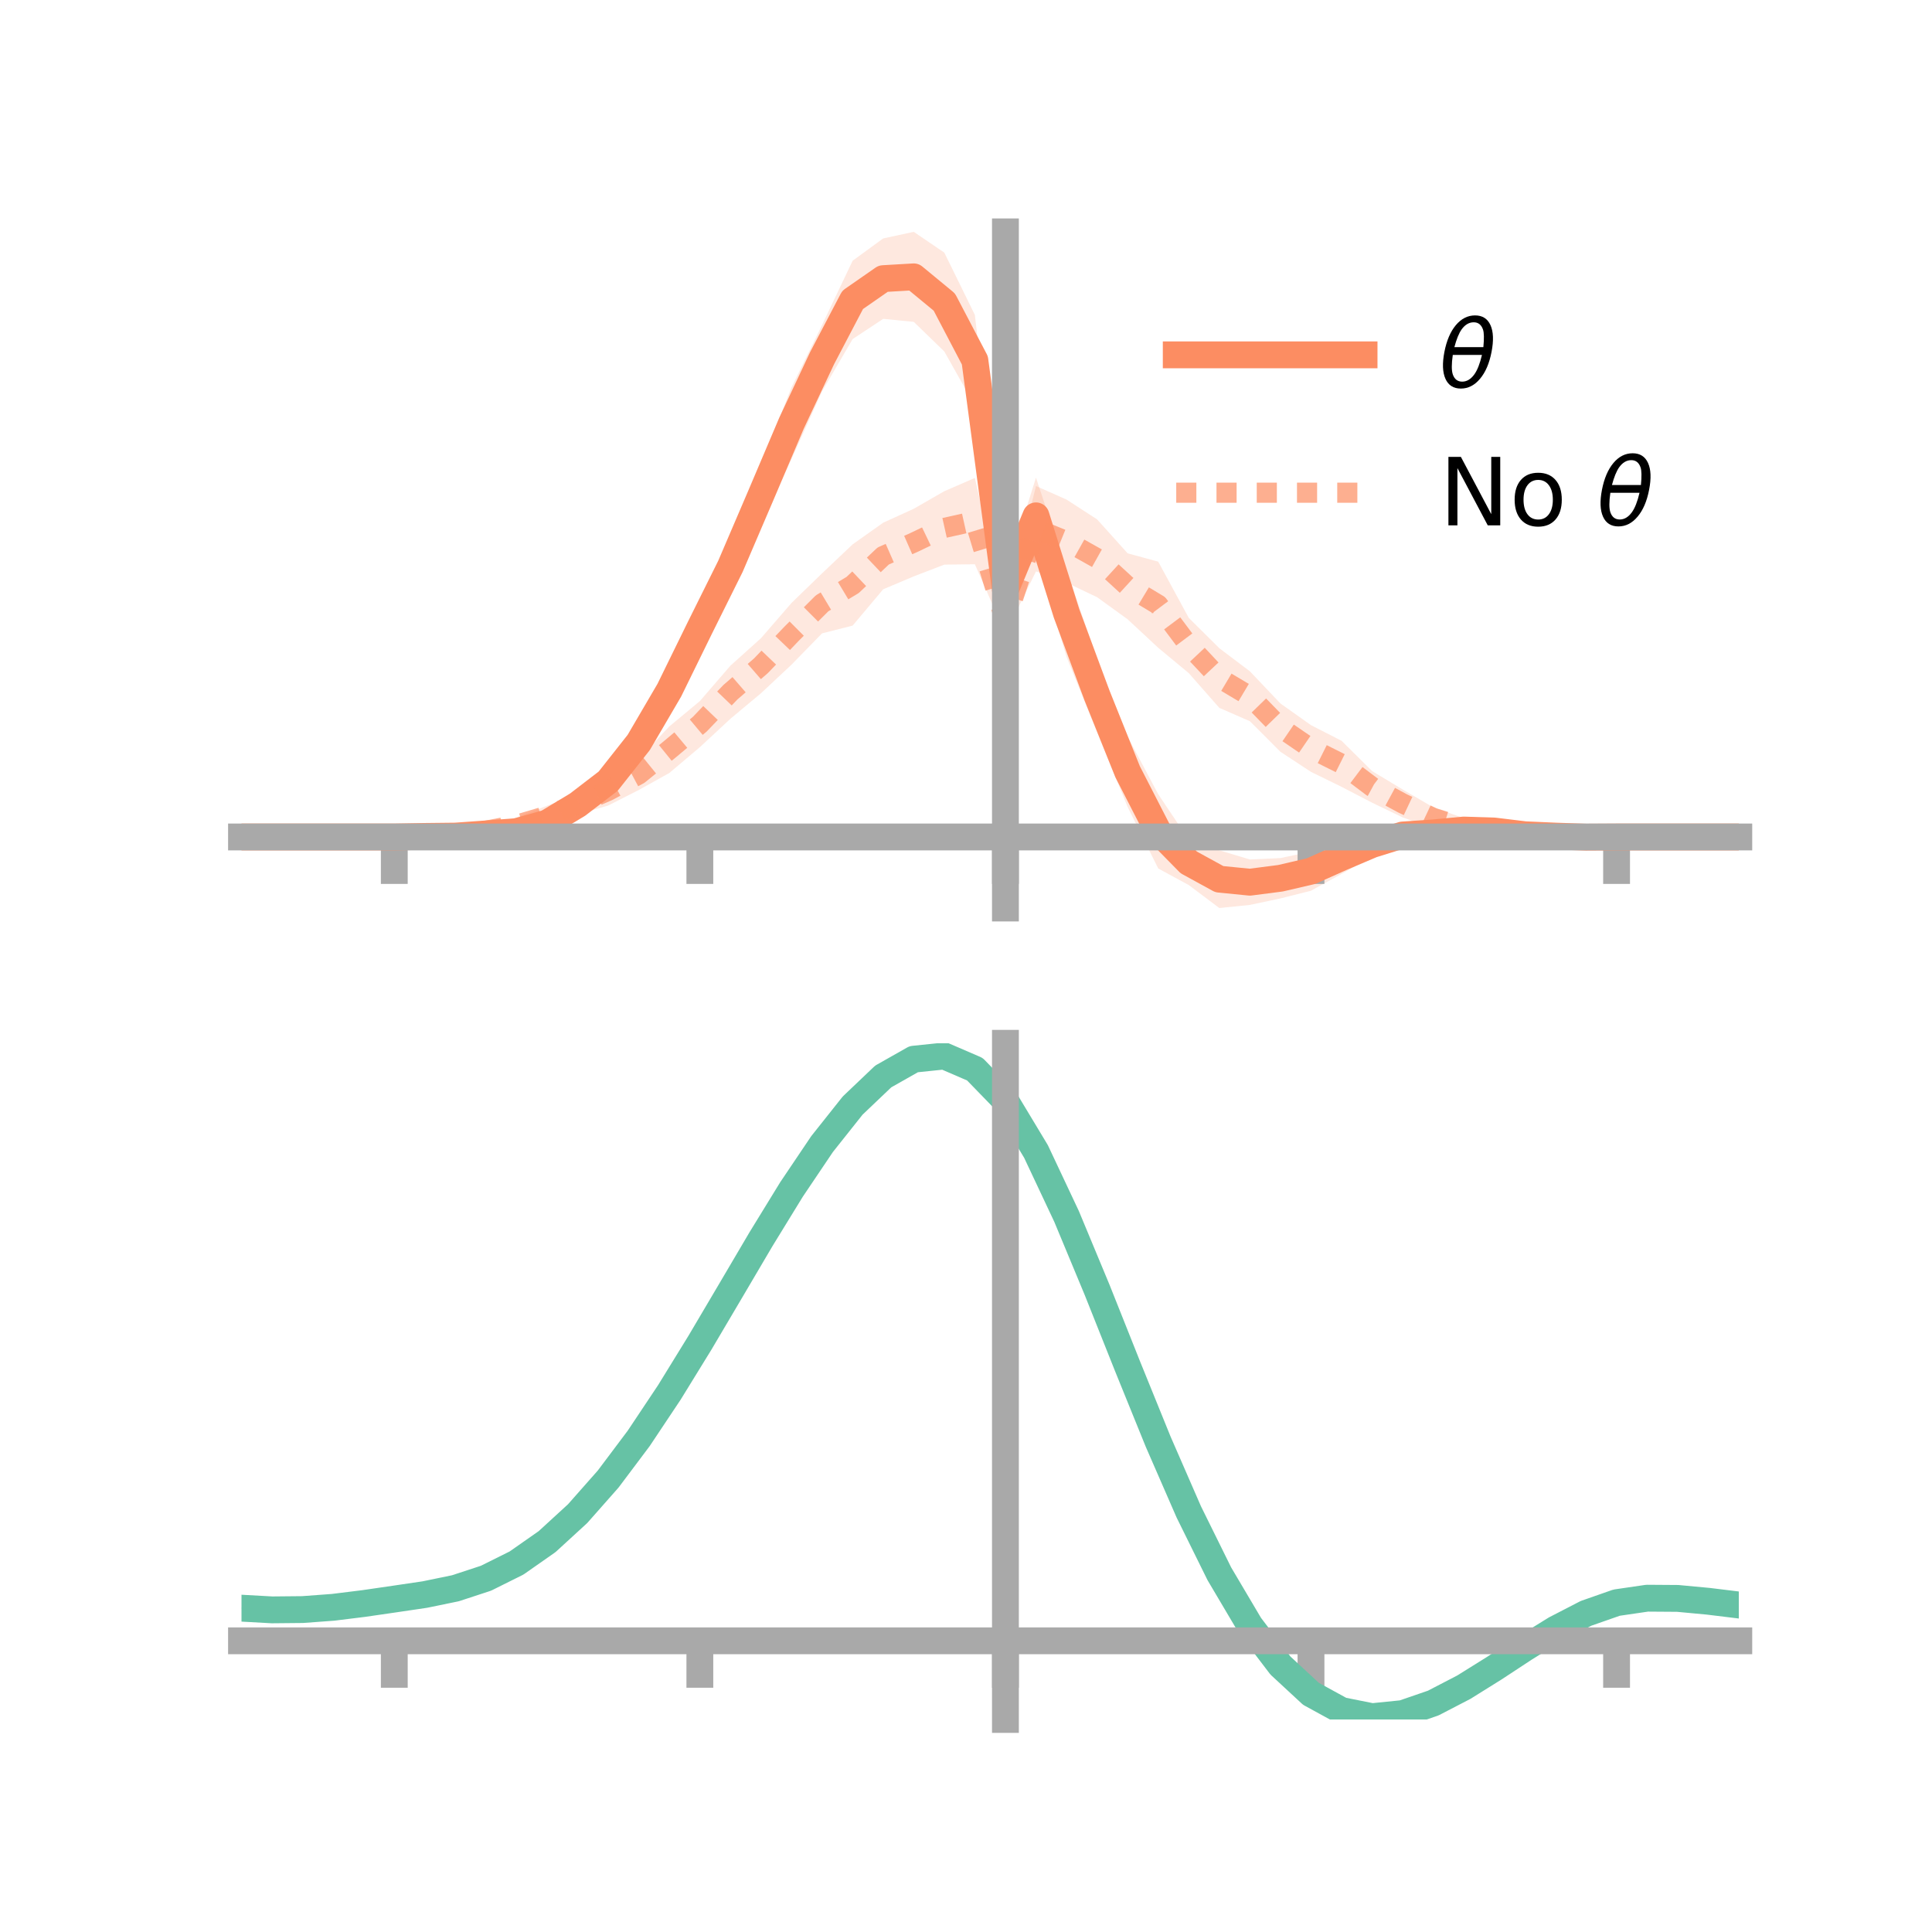 <?xml version="1.0" encoding="utf-8" standalone="no"?>
<!DOCTYPE svg PUBLIC "-//W3C//DTD SVG 1.1//EN"
  "http://www.w3.org/Graphics/SVG/1.1/DTD/svg11.dtd">
<!-- Created with matplotlib (https://matplotlib.org/) -->
<svg height="144pt" version="1.1" viewBox="0 0 144 144" width="144pt" xmlns="http://www.w3.org/2000/svg" xmlns:xlink="http://www.w3.org/1999/xlink">
 <defs>
  <style type="text/css">*{stroke-linecap:butt;stroke-linejoin:round;}</style>
 </defs>
 <g id="figure_1">
  <g id="patch_1">
   <path d="M 0 144 
L 144 144 
L 144 0 
L 0 0 
z
" style="fill:none;"/>
  </g>
  <g id="axes_1">
   <g id="patch_2">
    <path d="M 18 67.68 
L 129.6 67.68 
L 129.6 17.28 
L 18 17.28 
z
" style="fill:none;"/>
   </g>
   <g id="PolyCollection_1">
    <path clip-path="url(#pd5fb7bf8a2)" d="M 18 62.383 
L 18 62.383 
L 20.278 62.383 
L 22.555 62.383 
L 24.833 62.383 
L 27.11 62.383 
L 29.388 62.382 
L 31.665 62.268 
L 33.943 62.144 
L 36.22 61.871 
L 38.498 61.587 
L 40.776 60.698 
L 43.053 59.181 
L 45.331 57.22 
L 47.608 54.333 
L 49.886 49.798 
L 52.163 45.017 
L 54.441 40.682 
L 56.718 34.663 
L 58.996 28.865 
L 61.273 24.224 
L 63.551 19.432 
L 65.829 17.77 
L 68.106 17.28 
L 70.384 18.829 
L 72.661 23.472 
L 74.939 42.815 
L 77.216 35.602 
L 79.494 42.479 
L 81.771 49.124 
L 84.049 54.907 
L 86.327 59.198 
L 88.604 62.592 
L 90.882 63.376 
L 93.159 64.06 
L 95.437 63.955 
L 97.714 63.472 
L 99.992 62.686 
L 102.269 62.017 
L 104.547 61.32 
L 106.824 61.381 
L 109.102 61.294 
L 111.38 61.527 
L 113.657 61.9 
L 115.935 62.116 
L 118.212 62.331 
L 120.49 62.381 
L 122.767 62.383 
L 125.045 62.383 
L 127.322 62.383 
L 129.6 62.383 
L 129.6 62.383 
L 129.6 62.383 
L 127.322 62.383 
L 125.045 62.383 
L 122.767 62.383 
L 120.49 62.386 
L 118.212 62.463 
L 115.935 62.519 
L 113.657 62.533 
L 111.38 62.354 
L 109.102 62.437 
L 106.824 62.783 
L 104.547 63.15 
L 102.269 63.868 
L 99.992 65.135 
L 97.714 66.39 
L 95.437 66.964 
L 93.159 67.447 
L 90.882 67.68 
L 88.604 65.968 
L 86.327 64.731 
L 84.049 60.147 
L 81.771 54.581 
L 79.494 48.964 
L 77.216 41.296 
L 74.939 45.102 
L 72.661 30.244 
L 70.384 26.198 
L 68.106 23.99 
L 65.829 23.765 
L 63.551 25.272 
L 61.273 29.17 
L 58.996 34.212 
L 56.718 39.141 
L 54.441 43.749 
L 52.163 48.576 
L 49.886 53.093 
L 47.608 56.342 
L 45.331 59.225 
L 43.053 60.763 
L 40.776 61.987 
L 38.498 62.387 
L 36.22 62.441 
L 33.943 62.493 
L 31.665 62.417 
L 29.388 62.384 
L 27.11 62.383 
L 24.833 62.383 
L 22.555 62.383 
L 20.278 62.383 
L 18 62.383 
z
" style="fill:#fc8d62;fill-opacity:0.2;"/>
   </g>
   <g id="PolyCollection_2">
    <path clip-path="url(#pd5fb7bf8a2)" d="M 18 62.383 
L 18 62.383 
L 20.278 62.383 
L 22.555 62.383 
L 24.833 62.383 
L 27.11 62.383 
L 29.388 62.383 
L 31.665 62.286 
L 33.943 62.111 
L 36.22 61.555 
L 38.498 60.923 
L 40.776 60.054 
L 43.053 59.18 
L 45.331 57.844 
L 47.608 56.572 
L 49.886 54.146 
L 52.163 52.256 
L 54.441 49.616 
L 56.718 47.57 
L 58.996 44.939 
L 61.273 42.731 
L 63.551 40.573 
L 65.829 38.958 
L 68.106 37.92 
L 70.384 36.611 
L 72.661 35.623 
L 74.939 45.426 
L 77.216 36.226 
L 79.494 37.237 
L 81.771 38.711 
L 84.049 41.243 
L 86.327 41.862 
L 88.604 46.052 
L 90.882 48.315 
L 93.159 50.036 
L 95.437 52.434 
L 97.714 54.049 
L 99.992 55.215 
L 102.269 57.471 
L 104.547 58.845 
L 106.824 60.173 
L 109.102 60.979 
L 111.38 61.47 
L 113.657 61.978 
L 115.935 62.142 
L 118.212 62.347 
L 120.49 62.383 
L 122.767 62.383 
L 125.045 62.383 
L 127.322 62.383 
L 129.6 62.383 
L 129.6 62.383 
L 129.6 62.383 
L 127.322 62.383 
L 125.045 62.383 
L 122.767 62.383 
L 120.49 62.383 
L 118.212 62.459 
L 115.935 62.512 
L 113.657 62.667 
L 111.38 62.647 
L 109.102 62.359 
L 106.824 61.742 
L 104.547 60.925 
L 102.269 59.829 
L 99.992 58.646 
L 97.714 57.532 
L 95.437 56.035 
L 93.159 53.755 
L 90.882 52.761 
L 88.604 50.171 
L 86.327 48.281 
L 84.049 46.16 
L 81.771 44.511 
L 79.494 43.43 
L 77.216 42.587 
L 74.939 47.245 
L 72.661 42.057 
L 70.384 42.084 
L 68.106 42.959 
L 65.829 43.921 
L 63.551 46.629 
L 61.273 47.205 
L 58.996 49.539 
L 56.718 51.672 
L 54.441 53.573 
L 52.163 55.69 
L 49.886 57.615 
L 47.608 58.882 
L 45.331 60.04 
L 43.053 60.705 
L 40.776 61.546 
L 38.498 62.032 
L 36.22 62.279 
L 33.943 62.45 
L 31.665 62.415 
L 29.388 62.383 
L 27.11 62.383 
L 24.833 62.383 
L 22.555 62.383 
L 20.278 62.383 
L 18 62.383 
z
" style="fill:#fc8d62;fill-opacity:0.2;"/>
   </g>
   <g id="matplotlib.axis_1">
    <g id="xtick_1">
     <g id="line2d_1">
      <defs>
       <path d="M 0 0 
L 0 3.5 
" id="mc136b24c08" style="stroke:#a9a9a9;stroke-width:2;"/>
      </defs>
      <g>
       <use style="fill:#a9a9a9;stroke:#a9a9a9;stroke-width:2;" x="29.388" xlink:href="#mc136b24c08" y="62.383"/>
      </g>
     </g>
    </g>
    <g id="xtick_2">
     <g id="line2d_2">
      <g>
       <use style="fill:#a9a9a9;stroke:#a9a9a9;stroke-width:2;" x="52.163" xlink:href="#mc136b24c08" y="62.383"/>
      </g>
     </g>
    </g>
    <g id="xtick_3">
     <g id="line2d_3">
      <g>
       <use style="fill:#a9a9a9;stroke:#a9a9a9;stroke-width:2;" x="74.939" xlink:href="#mc136b24c08" y="62.383"/>
      </g>
     </g>
    </g>
    <g id="xtick_4">
     <g id="line2d_4">
      <g>
       <use style="fill:#a9a9a9;stroke:#a9a9a9;stroke-width:2;" x="97.714" xlink:href="#mc136b24c08" y="62.383"/>
      </g>
     </g>
    </g>
    <g id="xtick_5">
     <g id="line2d_5">
      <g>
       <use style="fill:#a9a9a9;stroke:#a9a9a9;stroke-width:2;" x="120.49" xlink:href="#mc136b24c08" y="62.383"/>
      </g>
     </g>
    </g>
   </g>
   <g id="matplotlib.axis_2"/>
   <g id="line2d_6">
    <path clip-path="url(#pd5fb7bf8a2)" d="M 18 62.383 
L 20.278 62.383 
L 22.555 62.383 
L 24.833 62.383 
L 27.11 62.383 
L 29.388 62.383 
L 31.665 62.343 
L 33.943 62.318 
L 36.22 62.156 
L 38.498 61.987 
L 40.776 61.343 
L 43.053 59.972 
L 45.331 58.223 
L 47.608 55.338 
L 49.886 51.445 
L 52.163 46.797 
L 54.441 42.215 
L 56.718 36.902 
L 58.996 31.538 
L 61.273 26.697 
L 63.551 22.352 
L 65.829 20.768 
L 68.106 20.635 
L 70.384 22.513 
L 72.661 26.858 
L 74.939 43.958 
L 77.216 38.449 
L 79.494 45.721 
L 81.771 51.853 
L 84.049 57.527 
L 86.327 61.964 
L 88.604 64.28 
L 90.882 65.528 
L 93.159 65.754 
L 95.437 65.46 
L 97.714 64.931 
L 99.992 63.911 
L 102.269 62.943 
L 104.547 62.235 
L 106.824 62.082 
L 109.102 61.866 
L 111.38 61.94 
L 113.657 62.217 
L 115.935 62.318 
L 118.212 62.397 
L 120.49 62.384 
L 122.767 62.383 
L 125.045 62.383 
L 127.322 62.383 
L 129.6 62.383 
" style="fill:none;stroke:#fc8d62;stroke-linecap:square;stroke-width:2;"/>
   </g>
   <g id="line2d_7">
    <path clip-path="url(#pd5fb7bf8a2)" d="M 18 62.383 
L 20.278 62.383 
L 22.555 62.383 
L 24.833 62.383 
L 27.11 62.383 
L 29.388 62.383 
L 31.665 62.35 
L 33.943 62.28 
L 36.22 61.917 
L 38.498 61.478 
L 40.776 60.8 
L 43.053 59.942 
L 45.331 58.942 
L 47.608 57.727 
L 49.886 55.88 
L 52.163 53.973 
L 54.441 51.594 
L 56.718 49.621 
L 58.996 47.239 
L 61.273 44.968 
L 63.551 43.601 
L 65.829 41.44 
L 68.106 40.44 
L 70.384 39.347 
L 72.661 38.84 
L 74.939 46.336 
L 77.216 39.406 
L 79.494 40.334 
L 81.771 41.611 
L 84.049 43.702 
L 86.327 45.072 
L 88.604 48.111 
L 90.882 50.538 
L 93.159 51.895 
L 95.437 54.235 
L 97.714 55.791 
L 99.992 56.931 
L 102.269 58.65 
L 104.547 59.885 
L 106.824 60.958 
L 109.102 61.669 
L 111.38 62.059 
L 113.657 62.322 
L 115.935 62.327 
L 118.212 62.403 
L 120.49 62.383 
L 122.767 62.383 
L 125.045 62.383 
L 127.322 62.383 
L 129.6 62.383 
" style="fill:none;stroke:#fc8d62;stroke-dasharray:1.5,1.5;stroke-dashoffset:0;stroke-opacity:0.7;stroke-width:1.5;"/>
   </g>
   <g id="patch_3">
    <path d="M 74.939 67.68 
L 74.939 17.28 
" style="fill:none;stroke:#a9a9a9;stroke-linecap:square;stroke-linejoin:miter;stroke-width:2;"/>
   </g>
   <g id="patch_4">
    <path d="M 129.6 67.68 
L 129.6 17.28 
" style="fill:none;"/>
   </g>
   <g id="patch_5">
    <path d="M 18 62.383 
L 129.6 62.383 
" style="fill:none;stroke:#a9a9a9;stroke-linecap:square;stroke-linejoin:miter;stroke-width:2;"/>
   </g>
   <g id="patch_6">
    <path d="M 18 17.28 
L 129.6 17.28 
" style="fill:none;"/>
   </g>
   <g id="legend_1">
    <g id="line2d_8">
     <path d="M 87.67 26.449 
L 101.67 26.449 
" style="fill:none;stroke:#fc8d62;stroke-linecap:square;stroke-width:2;"/>
    </g>
    <g id="line2d_9"/>
    <g id="text_1">
     <!-- $\theta$ -->
     <g transform="translate(107.27 28.899)scale(0.07 -0.07)">
      <defs>
       <path d="M 45.516 34.672 
L 14.453 34.672 
Q 12.359 20.062 14.5 13.875 
Q 17.188 6.25 24.469 6.25 
Q 31.781 6.25 37.359 13.922 
Q 42.234 20.656 45.516 34.672 
z
M 47.016 42.969 
Q 48.344 56.844 46.625 61.719 
Q 43.953 69.438 36.766 69.438 
Q 29.297 69.438 23.828 61.812 
Q 19.531 55.672 16.156 42.969 
z
M 38.188 76.766 
Q 49.906 76.766 54.594 66.406 
Q 59.281 56.109 55.719 37.844 
Q 52.203 19.625 43.453 9.281 
Q 34.766 -1.125 23.047 -1.125 
Q 11.281 -1.125 6.641 9.281 
Q 2 19.625 5.516 37.844 
Q 9.078 56.109 17.719 66.406 
Q 26.422 76.766 38.188 76.766 
z
" id="DejaVuSans-Oblique-952"/>
      </defs>
      <use transform="translate(0 0.234)" xlink:href="#DejaVuSans-Oblique-952"/>
     </g>
    </g>
    <g id="line2d_10">
     <path d="M 87.67 36.724 
L 101.67 36.724 
" style="fill:none;stroke:#fc8d62;stroke-dasharray:1.5,1.5;stroke-dashoffset:0;stroke-opacity:0.7;stroke-width:1.5;"/>
    </g>
    <g id="line2d_11"/>
    <g id="text_2">
     <!-- No $\theta$ -->
     <g transform="translate(107.27 39.174)scale(0.07 -0.07)">
      <defs>
       <path d="M 9.812 72.906 
L 23.094 72.906 
L 55.422 11.922 
L 55.422 72.906 
L 64.984 72.906 
L 64.984 0 
L 51.703 0 
L 19.391 60.984 
L 19.391 0 
L 9.812 0 
z
" id="DejaVuSans-78"/>
       <path d="M 30.609 48.391 
Q 23.391 48.391 19.188 42.75 
Q 14.984 37.109 14.984 27.297 
Q 14.984 17.484 19.156 11.844 
Q 23.344 6.203 30.609 6.203 
Q 37.797 6.203 41.984 11.859 
Q 46.188 17.531 46.188 27.297 
Q 46.188 37.016 41.984 42.703 
Q 37.797 48.391 30.609 48.391 
z
M 30.609 56 
Q 42.328 56 49.016 48.375 
Q 55.719 40.766 55.719 27.297 
Q 55.719 13.875 49.016 6.219 
Q 42.328 -1.422 30.609 -1.422 
Q 18.844 -1.422 12.172 6.219 
Q 5.516 13.875 5.516 27.297 
Q 5.516 40.766 12.172 48.375 
Q 18.844 56 30.609 56 
z
" id="DejaVuSans-111"/>
       <path id="DejaVuSans-32"/>
      </defs>
      <use transform="translate(0 0.234)" xlink:href="#DejaVuSans-78"/>
      <use transform="translate(74.805 0.234)" xlink:href="#DejaVuSans-111"/>
      <use transform="translate(135.986 0.234)" xlink:href="#DejaVuSans-32"/>
      <use transform="translate(167.773 0.234)" xlink:href="#DejaVuSans-Oblique-952"/>
     </g>
    </g>
   </g>
  </g>
  <g id="axes_2">
   <g id="patch_7">
    <path d="M 18 128.16 
L 129.6 128.16 
L 129.6 77.76 
L 18 77.76 
z
" style="fill:none;"/>
   </g>
   <g id="PolyCollection_3">
    <path clip-path="url(#pd8df7be29f)" d="M 18 119.908 
L 18 119.819 
L 20.278 119.953 
L 22.555 119.93 
L 24.833 119.751 
L 27.11 119.456 
L 29.388 119.114 
L 31.665 118.767 
L 33.943 118.289 
L 36.22 117.531 
L 38.498 116.38 
L 40.776 114.761 
L 43.053 112.633 
L 45.331 109.999 
L 47.608 106.896 
L 49.886 103.399 
L 52.163 99.61 
L 54.441 95.662 
L 56.718 91.705 
L 58.996 87.908 
L 61.273 84.453 
L 63.551 81.525 
L 65.829 79.313 
L 68.106 77.999 
L 70.384 77.76 
L 72.661 78.761 
L 74.939 81.146 
L 77.216 84.984 
L 79.494 89.895 
L 81.771 95.453 
L 84.049 101.257 
L 86.327 106.959 
L 88.604 112.267 
L 90.882 116.954 
L 93.159 120.863 
L 95.437 123.897 
L 97.714 126.027 
L 99.992 127.283 
L 102.269 127.741 
L 104.547 127.517 
L 106.824 126.746 
L 109.102 125.582 
L 111.38 124.185 
L 113.657 122.713 
L 115.935 121.323 
L 118.212 120.16 
L 120.49 119.368 
L 122.767 119.037 
L 125.045 119.058 
L 127.322 119.281 
L 129.6 119.57 
L 129.6 119.684 
L 129.6 119.684 
L 127.322 119.418 
L 125.045 119.214 
L 122.767 119.203 
L 120.49 119.539 
L 118.212 120.34 
L 115.935 121.529 
L 113.657 122.962 
L 111.38 124.483 
L 109.102 125.928 
L 106.824 127.129 
L 104.547 127.923 
L 102.269 128.16 
L 99.992 127.709 
L 97.714 126.472 
L 95.437 124.386 
L 93.159 121.434 
L 90.882 117.646 
L 88.604 113.108 
L 86.327 107.97 
L 84.049 102.447 
L 81.771 96.819 
L 79.494 91.426 
L 77.216 86.658 
L 74.939 82.933 
L 72.661 80.624 
L 70.384 79.658 
L 68.106 79.891 
L 65.829 81.157 
L 63.551 83.283 
L 61.273 86.09 
L 58.996 89.397 
L 56.718 93.025 
L 54.441 96.801 
L 52.163 100.567 
L 49.886 104.178 
L 47.608 107.514 
L 45.331 110.478 
L 43.053 113.002 
L 40.776 115.05 
L 38.498 116.617 
L 36.22 117.735 
L 33.943 118.471 
L 31.665 118.931 
L 29.388 119.259 
L 27.11 119.578 
L 24.833 119.847 
L 22.555 120.006 
L 20.278 120.026 
L 18 119.908 
z
" style="fill:#66c2a5;fill-opacity:0.2;"/>
   </g>
   <g id="matplotlib.axis_3">
    <g id="xtick_6">
     <g id="line2d_12">
      <g>
       <use style="fill:#a9a9a9;stroke:#a9a9a9;stroke-width:2;" x="29.388" xlink:href="#mc136b24c08" y="122.296"/>
      </g>
     </g>
    </g>
    <g id="xtick_7">
     <g id="line2d_13">
      <g>
       <use style="fill:#a9a9a9;stroke:#a9a9a9;stroke-width:2;" x="52.163" xlink:href="#mc136b24c08" y="122.296"/>
      </g>
     </g>
    </g>
    <g id="xtick_8">
     <g id="line2d_14">
      <g>
       <use style="fill:#a9a9a9;stroke:#a9a9a9;stroke-width:2;" x="74.939" xlink:href="#mc136b24c08" y="122.296"/>
      </g>
     </g>
    </g>
    <g id="xtick_9">
     <g id="line2d_15">
      <g>
       <use style="fill:#a9a9a9;stroke:#a9a9a9;stroke-width:2;" x="97.714" xlink:href="#mc136b24c08" y="122.296"/>
      </g>
     </g>
    </g>
    <g id="xtick_10">
     <g id="line2d_16">
      <g>
       <use style="fill:#a9a9a9;stroke:#a9a9a9;stroke-width:2;" x="120.49" xlink:href="#mc136b24c08" y="122.296"/>
      </g>
     </g>
    </g>
   </g>
   <g id="matplotlib.axis_4"/>
   <g id="line2d_17">
    <path clip-path="url(#pd8df7be29f)" d="M 18 119.864 
L 20.278 119.99 
L 22.555 119.968 
L 24.833 119.799 
L 27.11 119.517 
L 29.388 119.186 
L 31.665 118.849 
L 33.943 118.38 
L 36.22 117.633 
L 38.498 116.499 
L 40.776 114.905 
L 43.053 112.818 
L 45.331 110.238 
L 47.608 107.205 
L 49.886 103.788 
L 52.163 100.089 
L 54.441 96.232 
L 56.718 92.365 
L 58.996 88.653 
L 61.273 85.272 
L 63.551 82.404 
L 65.829 80.235 
L 68.106 78.945 
L 70.384 78.709 
L 72.661 79.692 
L 74.939 82.04 
L 77.216 85.821 
L 79.494 90.661 
L 81.771 96.136 
L 84.049 101.852 
L 86.327 107.464 
L 88.604 112.687 
L 90.882 117.3 
L 93.159 121.148 
L 95.437 124.141 
L 97.714 126.249 
L 99.992 127.496 
L 102.269 127.951 
L 104.547 127.72 
L 106.824 126.937 
L 109.102 125.755 
L 111.38 124.334 
L 113.657 122.838 
L 115.935 121.426 
L 118.212 120.25 
L 120.49 119.453 
L 122.767 119.12 
L 125.045 119.136 
L 127.322 119.349 
L 129.6 119.627 
" style="fill:none;stroke:#66c2a5;stroke-linecap:square;stroke-width:2;"/>
   </g>
   <g id="patch_8">
    <path d="M 74.939 128.16 
L 74.939 77.76 
" style="fill:none;stroke:#a9a9a9;stroke-linecap:square;stroke-linejoin:miter;stroke-width:2;"/>
   </g>
   <g id="patch_9">
    <path d="M 129.6 128.16 
L 129.6 77.76 
" style="fill:none;"/>
   </g>
   <g id="patch_10">
    <path d="M 18 122.296 
L 129.6 122.296 
" style="fill:none;stroke:#a9a9a9;stroke-linecap:square;stroke-linejoin:miter;stroke-width:2;"/>
   </g>
   <g id="patch_11">
    <path d="M 18 77.76 
L 129.6 77.76 
" style="fill:none;"/>
   </g>
  </g>
 </g>
 <defs>
  <clipPath id="pd5fb7bf8a2">
   <rect height="50.4" width="111.6" x="18" y="17.28"/>
  </clipPath>
  <clipPath id="pd8df7be29f">
   <rect height="50.4" width="111.6" x="18" y="77.76"/>
  </clipPath>
 </defs>
</svg>
